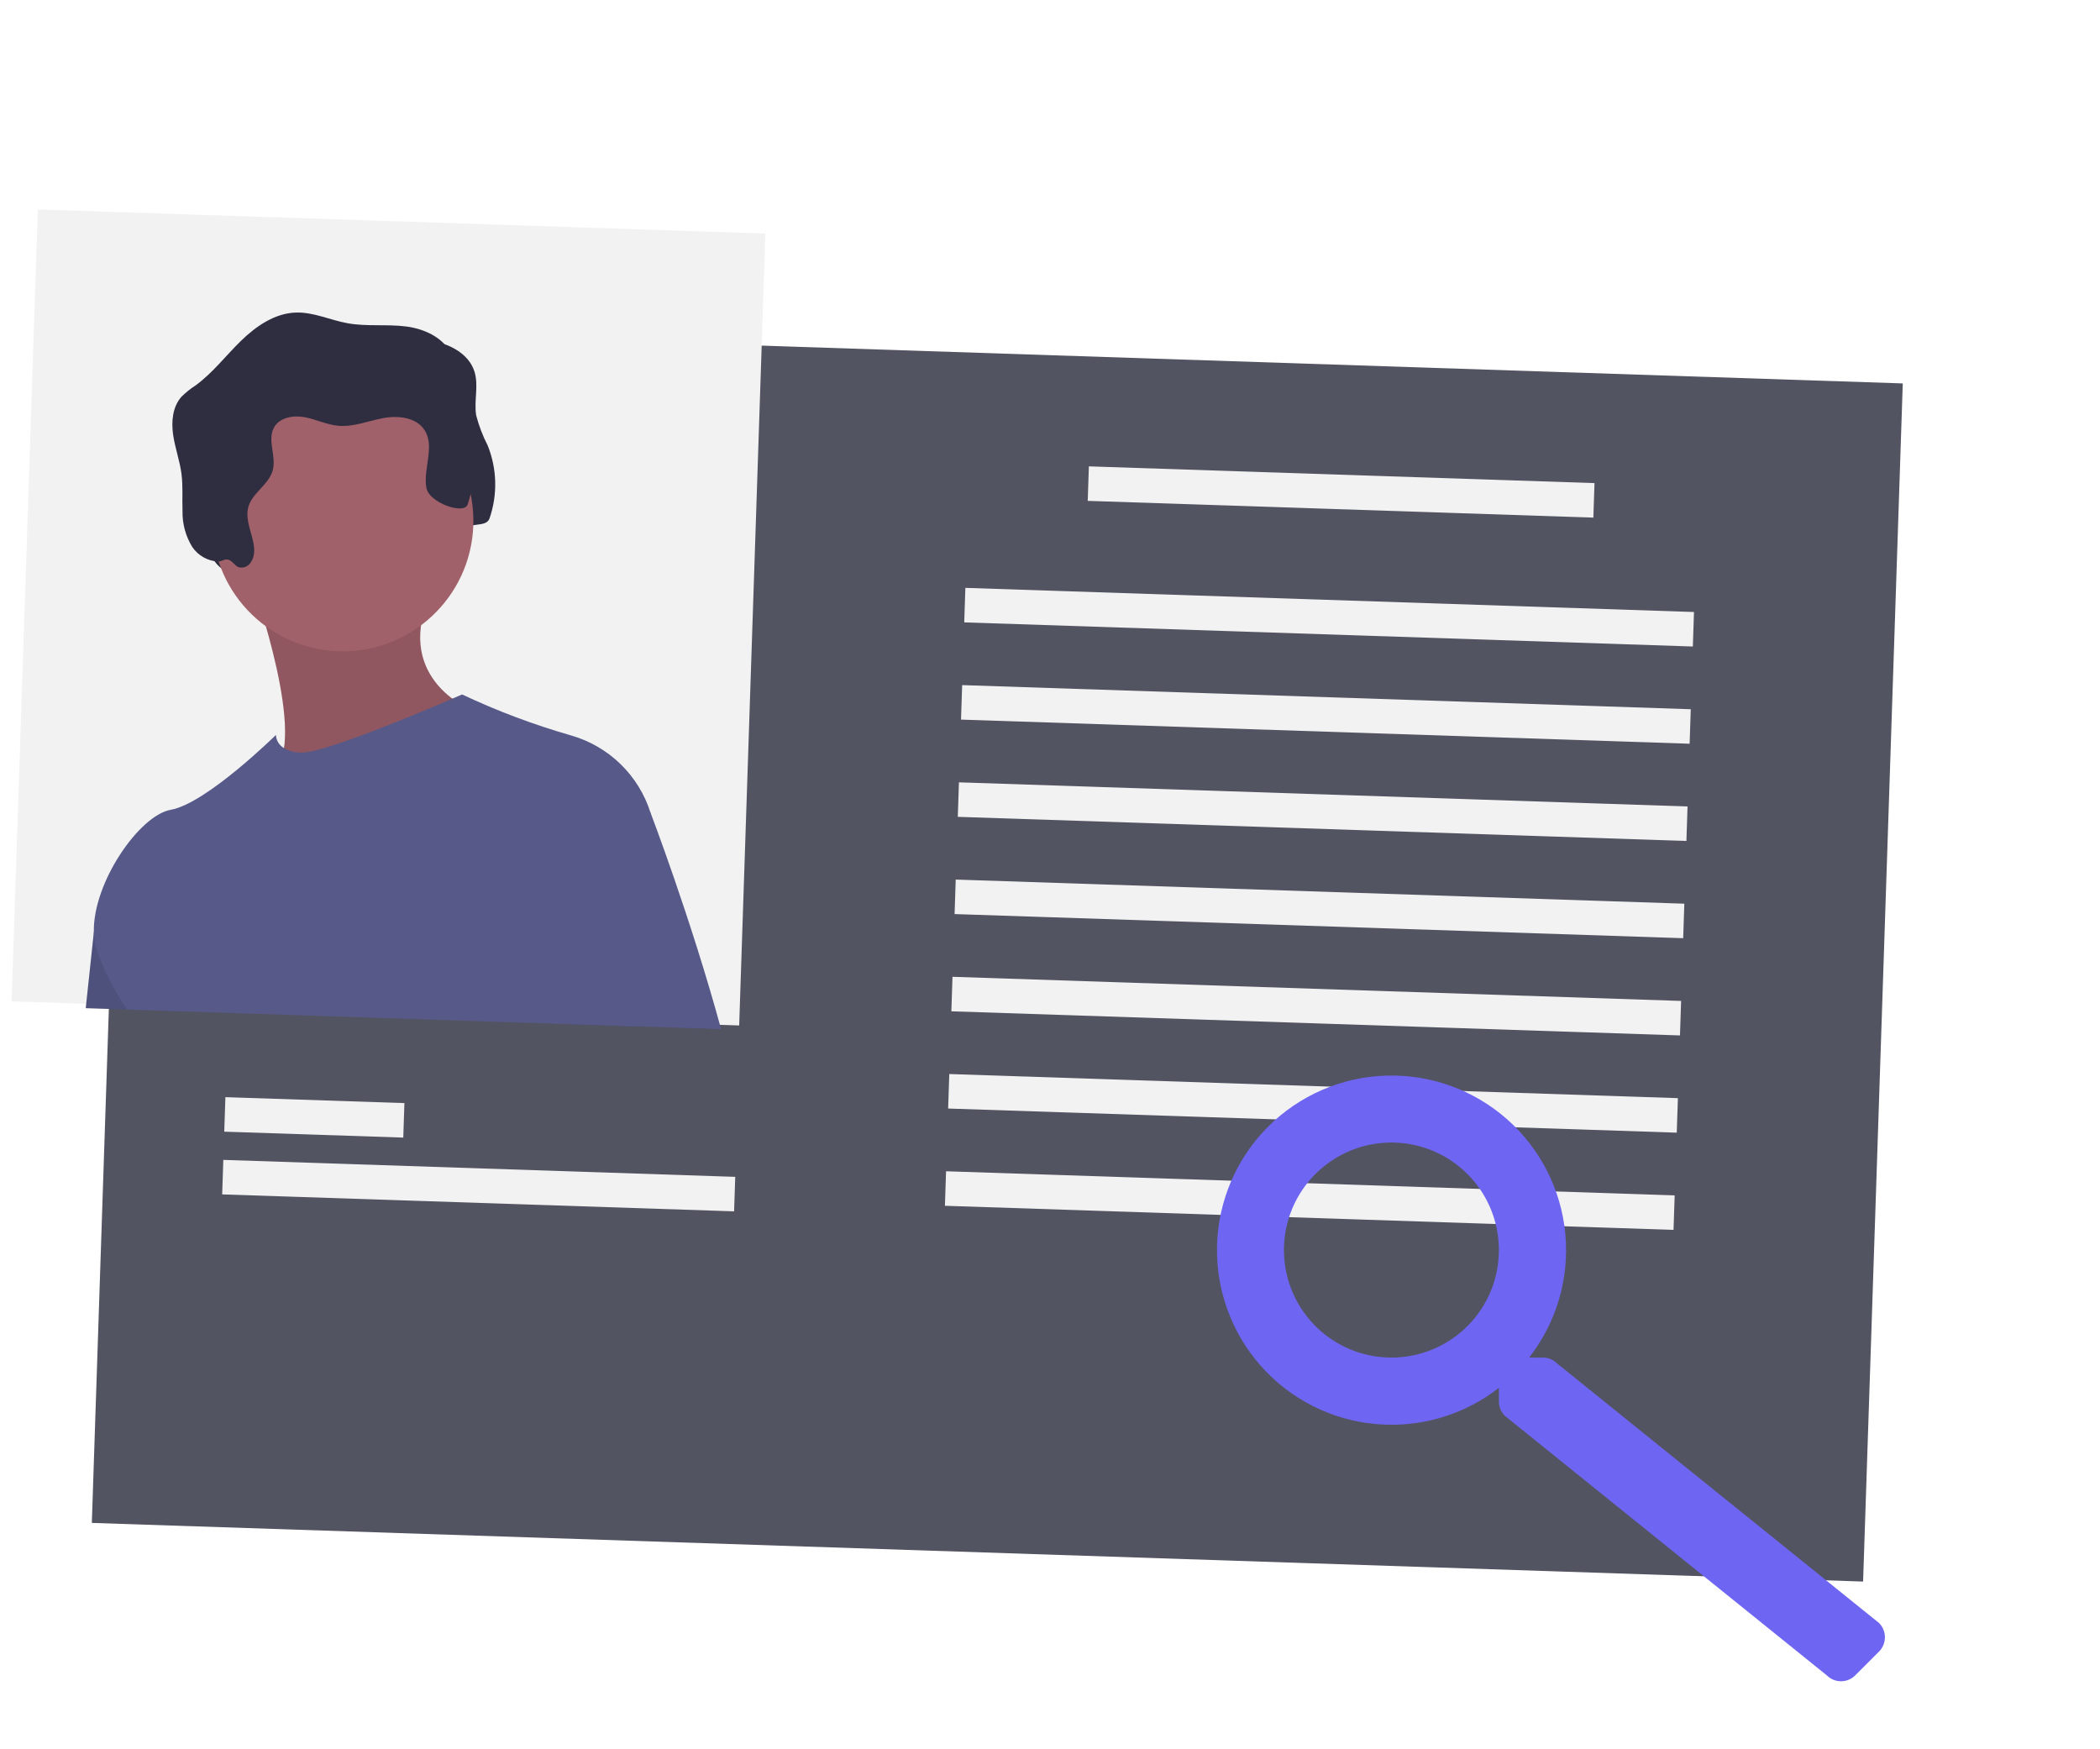 <svg width="371" height="309" viewBox="0 0 371 309" fill="none" xmlns="http://www.w3.org/2000/svg">
<path d="M336.156 67.733L23.232 57.371L16.224 269.03L329.147 279.391L336.156 67.733Z" fill="#535461"/>
<path d="M135.22 41.256L6.682 37L2.05 176.894L130.588 181.151L135.22 41.256Z" fill="#F2F2F2"/>
<path d="M45.946 102.601C46.359 102.741 46.809 102.735 47.217 102.582C47.626 102.429 47.969 102.139 48.188 101.762C50.058 99.023 46.905 95.308 47.721 92.095C48.374 89.52 51.376 88.079 52.065 85.514C52.734 83.021 51.021 80.13 52.318 77.898C53.333 76.149 55.738 75.76 57.726 76.138C59.715 76.516 61.584 77.456 63.599 77.646C66.285 77.899 68.889 76.801 71.54 76.302C74.191 75.803 77.393 76.139 78.868 78.394C80.762 81.291 78.615 85.165 79.195 88.576C79.656 91.284 81.837 93.586 81.794 96.332C81.779 97.308 79.237 96.437 79.342 97.408C79.446 98.379 78.261 97.488 79.235 97.405C79.634 97.321 79.996 97.113 80.269 96.81C80.542 96.507 80.711 96.125 80.752 95.719C80.894 94.918 82.418 94.7 82.427 93.887C82.449 91.981 85.855 93.379 86.483 91.579C87.93 87.382 87.813 82.805 86.154 78.687C85.285 76.998 84.606 75.219 84.128 73.382C83.705 70.839 84.592 68.154 83.837 65.69C82.82 62.368 79.149 60.571 75.701 60.117C72.254 59.662 68.718 60.154 65.295 59.539C62.229 58.988 59.29 57.555 56.176 57.646C52.44 57.754 49.115 60.046 46.441 62.655C43.767 65.263 41.471 68.289 38.459 70.5C37.54 71.088 36.687 71.773 35.916 72.544C34.36 74.314 34.123 76.902 34.462 79.233C34.801 81.563 35.633 83.803 35.938 86.139C36.225 88.334 36.041 90.56 36.122 92.772C36.085 94.999 36.688 97.19 37.859 99.085C38.368 99.825 39.04 100.439 39.822 100.881C40.605 101.323 41.478 101.581 42.375 101.635C42.997 101.67 43.541 101.129 44.164 101.295C44.943 101.503 45.26 102.259 45.946 102.601Z" fill="#2F2E41"/>
<path d="M15.148 178.098C15.964 170.422 16.578 164.687 16.578 164.687L20.528 155.245L31.427 178.637L15.148 178.098Z" fill="#575A89"/>
<path opacity="0.1" d="M15.148 178.098C15.964 170.422 16.578 164.687 16.578 164.687L20.528 155.245L31.427 178.637L15.148 178.098Z" fill="black"/>
<path d="M44.676 103.342C44.676 103.342 54.634 131.342 48.199 136.399C41.765 141.457 83.419 128.672 83.419 128.672L82.55 125.019C82.55 125.019 69.216 119.307 76.307 104.39C83.398 89.472 44.676 103.342 44.676 103.342Z" fill="#A0616A"/>
<path opacity="0.1" d="M44.676 103.342C44.676 103.342 54.634 131.342 48.199 136.399C41.765 141.457 83.419 128.672 83.419 128.672L82.55 125.019C82.55 125.019 69.216 119.307 76.307 104.39C83.398 89.472 44.676 103.342 44.676 103.342Z" fill="black"/>
<path d="M59.791 115.042C72.529 115.464 83.197 105.494 83.618 92.773C84.04 80.052 74.055 69.398 61.317 68.976C48.579 68.554 37.911 78.525 37.49 91.246C37.069 103.966 47.053 114.621 59.791 115.042Z" fill="#A0616A"/>
<path d="M114.92 143.55C114.92 143.55 114.767 145.376 114.5 148.569C113.953 155.068 112.957 167.247 111.898 181.301L22.491 178.341C20.258 175.139 18.459 171.656 17.14 167.983C16.785 166.919 16.596 165.808 16.578 164.687C16.375 155.946 24.605 144.03 30.17 143.052C36.472 141.937 48.746 129.832 48.746 129.832C48.769 130.309 48.912 130.772 49.162 131.179C49.413 131.586 49.763 131.922 50.18 132.157L50.179 132.165C51.12 132.69 52.182 132.959 53.259 132.944C57.123 133.072 74.377 125.802 79.919 123.423C81.005 122.959 81.638 122.68 81.638 122.68C87.842 125.601 94.271 128.019 100.863 129.911C104.152 130.847 107.158 132.583 109.611 134.963C112.064 137.343 113.888 140.293 114.92 143.55Z" fill="#575A89"/>
<path d="M42.068 100.166C42.482 100.307 42.931 100.3 43.34 100.147C43.748 99.994 44.091 99.704 44.31 99.327C46.181 96.589 43.027 92.873 43.843 89.66C44.496 87.086 47.498 85.644 48.187 83.079C48.856 80.587 47.144 77.696 48.44 75.464C49.455 73.715 51.86 73.325 53.849 73.703C55.837 74.081 57.706 75.022 59.721 75.212C62.407 75.465 65.011 74.367 67.662 73.868C70.313 73.368 73.515 73.704 74.99 75.96C76.885 78.856 74.738 82.731 75.318 86.141C75.778 88.849 81.977 90.945 82.605 89.145C84.052 84.948 83.935 80.371 82.277 76.253C81.408 74.564 80.728 72.785 80.25 70.947C79.827 68.405 80.714 65.72 79.959 63.255C78.942 59.934 75.272 58.137 71.824 57.682C68.376 57.228 64.84 57.72 61.418 57.104C58.351 56.553 55.413 55.121 52.298 55.211C48.562 55.32 45.237 57.612 42.563 60.22C39.889 62.829 37.594 65.855 34.582 68.065C33.662 68.653 32.81 69.339 32.038 70.11C30.483 71.88 30.245 74.467 30.584 76.798C30.923 79.129 31.755 81.369 32.061 83.704C32.347 85.899 32.163 88.126 32.244 90.338C32.207 92.564 32.81 94.755 33.982 96.651C34.491 97.391 35.162 98.005 35.944 98.447C36.727 98.889 37.6 99.146 38.498 99.2C39.119 99.235 39.663 98.694 40.286 98.861C41.066 99.069 41.382 99.824 42.068 100.166Z" fill="#2F2E41"/>
<path opacity="0.1" d="M125.098 181.739L99.005 180.875C97.501 166.266 96.365 151.008 96.365 151.008L101.714 148.876L112.619 143.474C112.619 143.474 113.342 145.36 114.5 148.569C116.969 155.43 121.435 168.336 125.098 181.739Z" fill="black"/>
<path d="M127.4 181.814L97.951 180.839C94.114 164.784 90.384 147.347 90.384 147.347L101.863 139.493L114.92 143.55C114.92 143.55 122.025 162.138 127.4 181.814Z" fill="#575A89"/>
<path d="M281.695 85.343L192.368 82.386L192.166 88.481L281.493 91.438L281.695 85.343Z" fill="#F2F2F2"/>
<path d="M71.446 194.866L39.821 193.819L39.619 199.914L71.244 200.961L71.446 194.866Z" fill="#F2F2F2"/>
<path d="M129.891 207.895L39.454 204.901L39.252 210.996L129.689 213.99L129.891 207.895Z" fill="#F2F2F2"/>
<path d="M299.271 108.113L170.55 103.851L170.348 109.946L299.069 114.208L299.271 108.113Z" fill="#F2F2F2"/>
<path d="M298.702 125.29L169.982 121.027L169.78 127.122L298.5 131.384L298.702 125.29Z" fill="#F2F2F2"/>
<path d="M298.133 142.466L169.413 138.204L169.211 144.299L297.931 148.561L298.133 142.466Z" fill="#F2F2F2"/>
<path d="M297.564 159.642L168.844 155.38L168.642 161.475L297.363 165.737L297.564 159.642Z" fill="#F2F2F2"/>
<path d="M296.996 176.819L168.275 172.557L168.074 178.652L296.794 182.914L296.996 176.819Z" fill="#F2F2F2"/>
<path d="M296.427 193.995L167.707 189.733L167.505 195.828L296.225 200.09L296.427 193.995Z" fill="#F2F2F2"/>
<path d="M295.858 211.172L167.138 206.91L166.936 213.005L295.656 217.267L295.858 211.172Z" fill="#F2F2F2"/>
<path d="M331.966 286.715L275.085 240.864C274.754 240.533 274.361 240.27 273.928 240.091C273.496 239.913 273.032 239.821 272.564 239.822H270.147C274.977 233.63 277.264 225.829 276.542 218.01C275.821 210.19 272.144 202.94 266.263 197.738C260.381 192.536 252.737 189.774 244.89 190.015C237.043 190.256 229.583 193.481 224.032 199.034C218.48 204.587 215.255 212.049 215.015 219.899C214.774 227.748 217.535 235.394 222.735 241.278C227.936 247.161 235.184 250.838 243.001 251.56C250.819 252.282 258.618 249.994 264.807 245.163V247.579C264.806 248.047 264.898 248.511 265.077 248.943C265.256 249.376 265.518 249.769 265.849 250.101L322.73 295.952C323.059 296.284 323.451 296.548 323.882 296.728C324.314 296.907 324.777 297 325.244 297C325.712 297 326.175 296.907 326.607 296.728C327.038 296.548 327.43 296.284 327.759 295.952L331.951 291.763C332.62 291.094 332.997 290.188 333 289.242C333.003 288.296 332.631 287.387 331.966 286.715ZM245.818 239.822C242.062 239.822 238.39 238.708 235.268 236.62C232.145 234.533 229.711 231.567 228.274 228.096C226.836 224.625 226.46 220.805 227.193 217.121C227.926 213.436 229.734 210.052 232.39 207.395C235.046 204.739 238.429 202.929 242.113 202.197C245.797 201.464 249.615 201.84 253.085 203.277C256.554 204.715 259.52 207.15 261.607 210.274C263.693 213.397 264.807 217.07 264.807 220.827C264.809 223.322 264.319 225.793 263.366 228.099C262.412 230.404 261.013 232.499 259.25 234.264C257.486 236.028 255.392 237.428 253.087 238.382C250.782 239.337 248.312 239.827 245.818 239.826V239.822Z" fill="#6C63FF"/>
<path d="M331.966 286.715L275.085 240.864C274.754 240.533 274.361 240.27 273.928 240.091C273.496 239.913 273.032 239.821 272.564 239.822H270.147C274.977 233.63 277.264 225.829 276.542 218.01C275.821 210.19 272.144 202.94 266.263 197.738C260.381 192.536 252.737 189.774 244.89 190.015C237.043 190.256 229.583 193.481 224.032 199.034C218.48 204.587 215.255 212.049 215.015 219.899C214.774 227.748 217.535 235.394 222.735 241.278C227.936 247.161 235.184 250.838 243.001 251.56C250.819 252.282 258.618 249.994 264.807 245.163V247.579C264.806 248.047 264.898 248.511 265.077 248.943C265.256 249.376 265.518 249.769 265.849 250.101L322.73 295.952C323.059 296.284 323.451 296.548 323.882 296.728C324.314 296.907 324.777 297 325.244 297C325.712 297 326.175 296.907 326.607 296.728C327.038 296.548 327.43 296.284 327.759 295.952L331.951 291.763C332.62 291.094 332.997 290.188 333 289.242C333.003 288.296 332.631 287.387 331.966 286.715ZM245.818 239.822C242.062 239.822 238.39 238.708 235.268 236.62C232.145 234.533 229.711 231.567 228.274 228.096C226.836 224.625 226.46 220.805 227.193 217.121C227.926 213.436 229.734 210.052 232.39 207.395C235.046 204.739 238.429 202.929 242.113 202.197C245.797 201.464 249.615 201.84 253.085 203.277C256.554 204.715 259.52 207.15 261.607 210.274C263.693 213.397 264.807 217.07 264.807 220.827C264.809 223.322 264.319 225.793 263.366 228.099C262.412 230.404 261.013 232.499 259.25 234.264C257.486 236.028 255.392 237.428 253.087 238.382C250.782 239.337 248.312 239.827 245.818 239.826V239.822Z" fill="url(#paint0_linear)"/>
<defs>
<linearGradient id="paint0_linear" x1="56679.2" y1="60982" x2="56679.2" y2="6028.99" gradientUnits="userSpaceOnUse">
<stop stop-color="#808080" stop-opacity="0.25"/>
<stop offset="0.54" stop-color="#808080" stop-opacity="0.12"/>
<stop offset="1" stop-color="#808080" stop-opacity="0.1"/>
</linearGradient>
</defs>
</svg>
